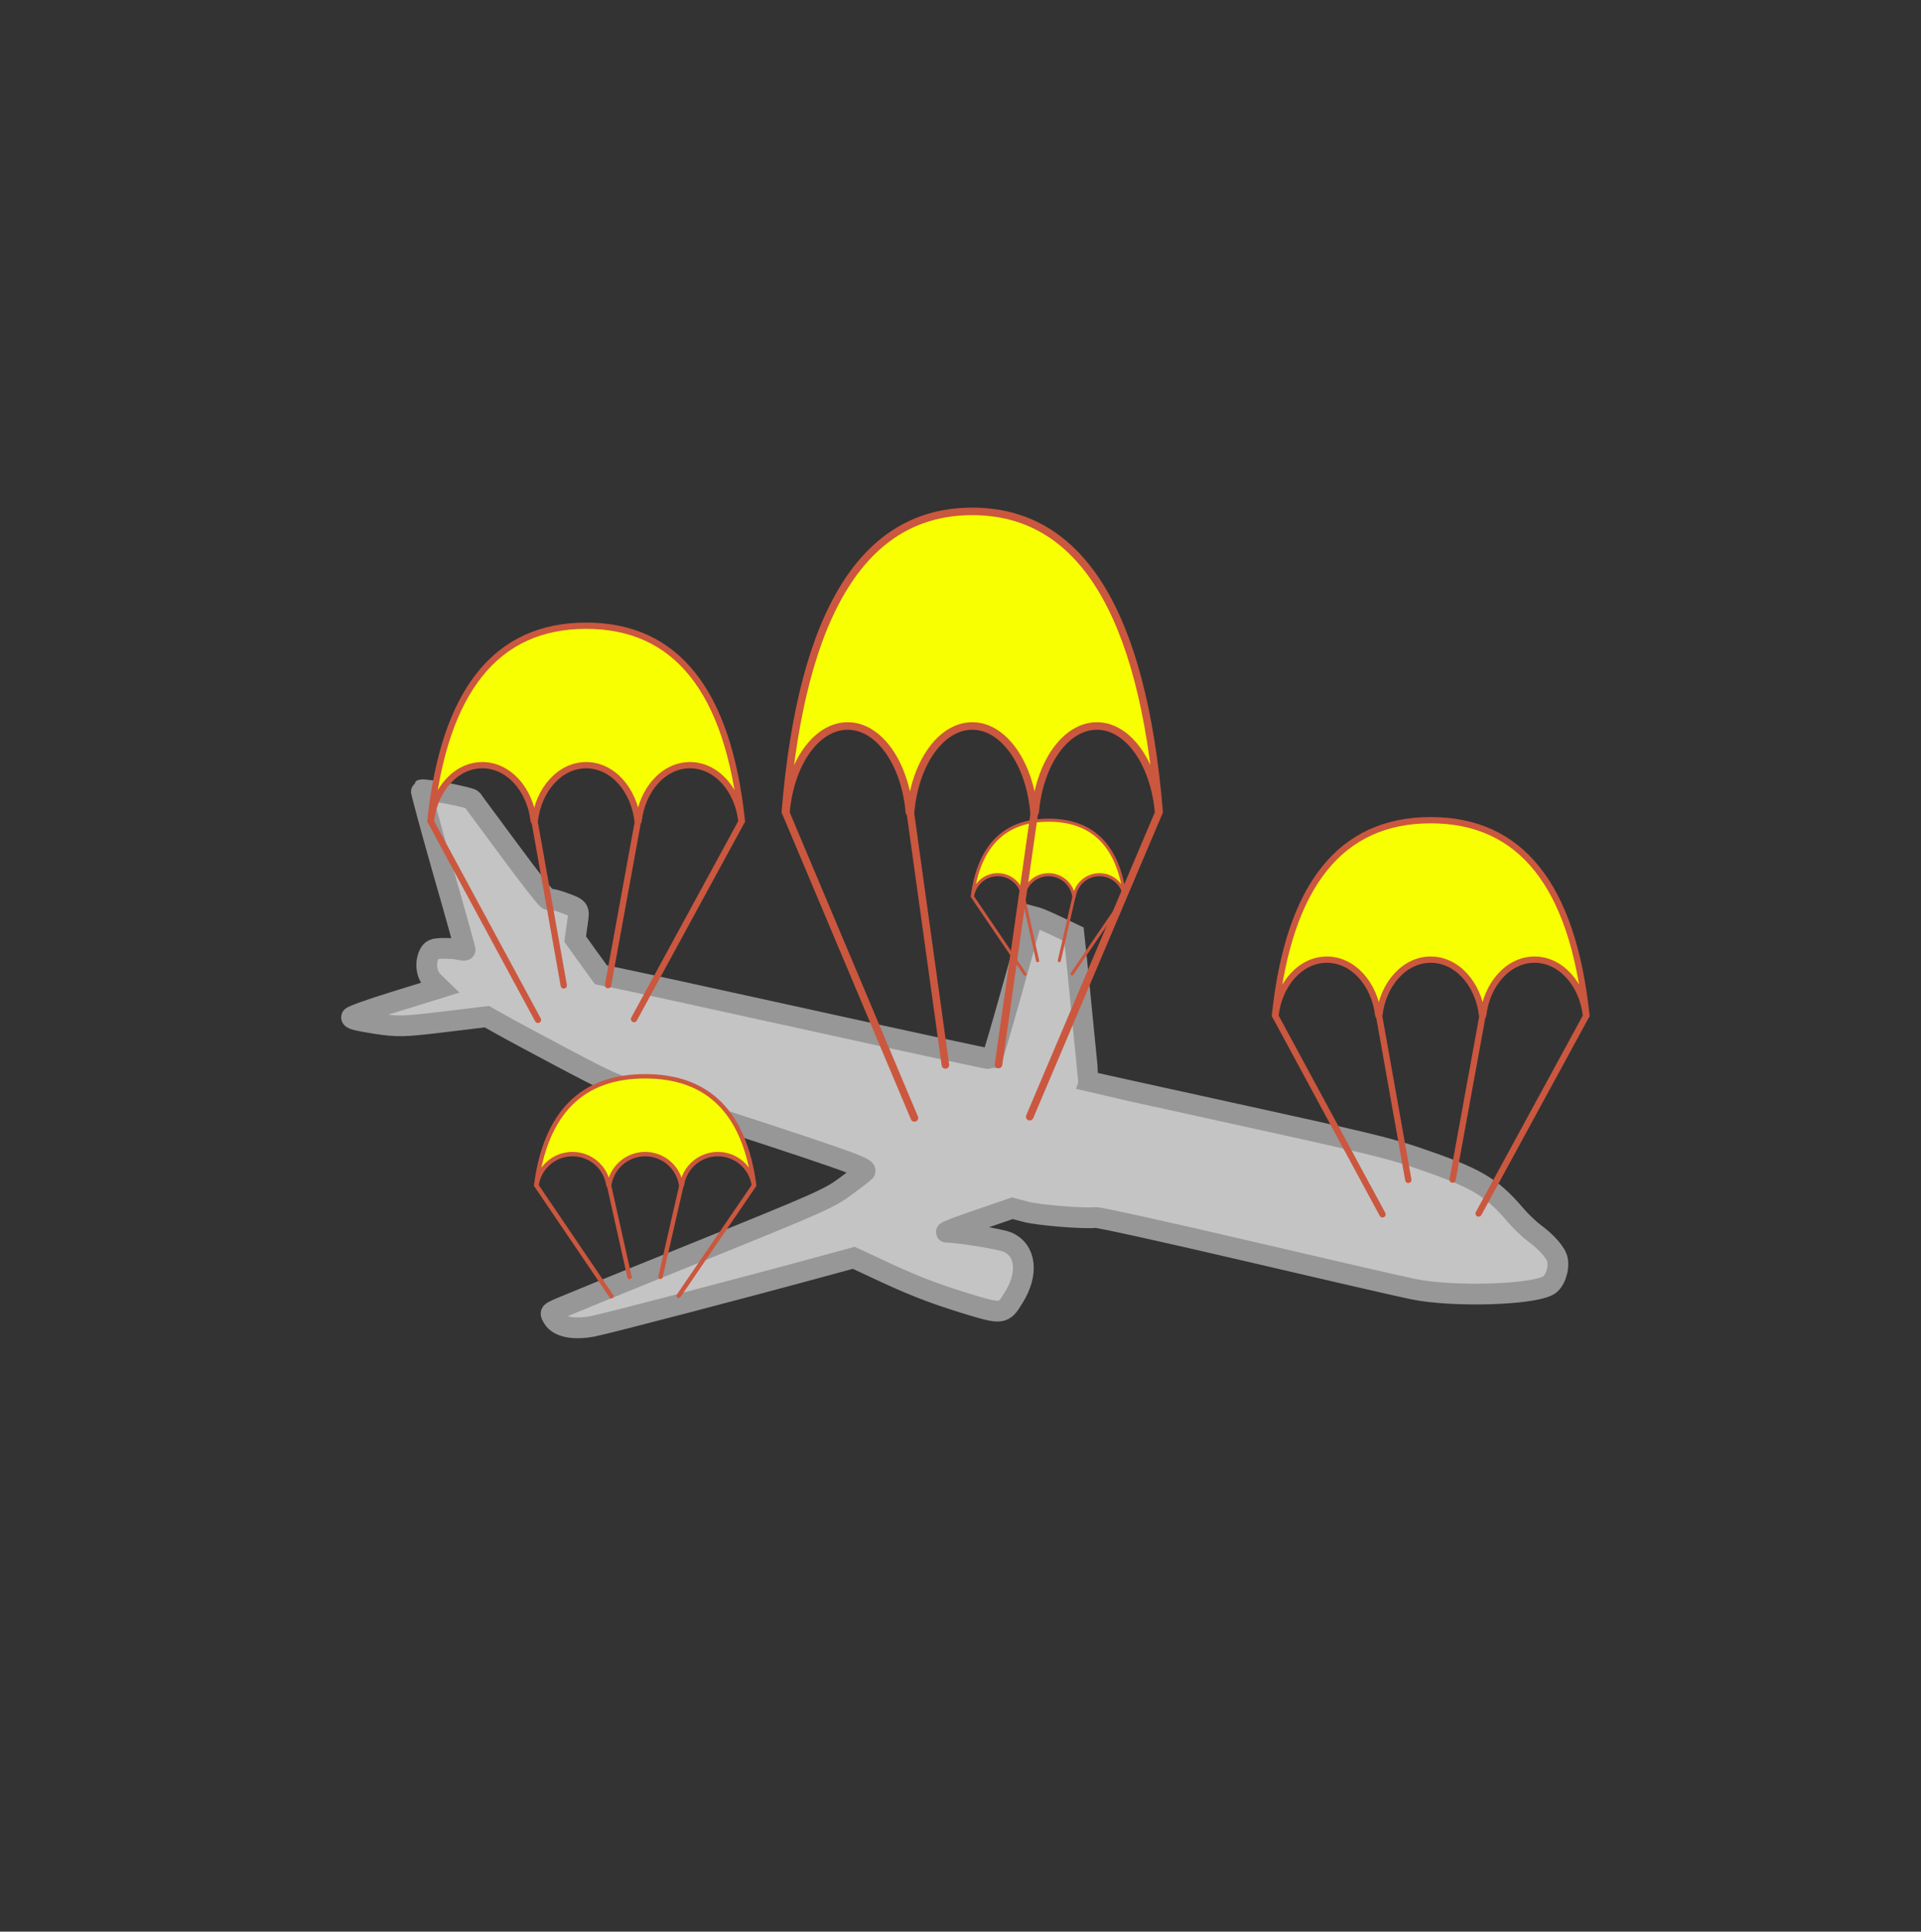 <?xml version="1.0" encoding="UTF-8"?>
<svg width="925px" height="930px" viewBox="0 0 925 930" version="1.1" xmlns="http://www.w3.org/2000/svg" xmlns:xlink="http://www.w3.org/1999/xlink">
    <rect x="0" y="0" width="925" height="930" fill="#333333" stroke="none"/>
    <!-- Generator: Sketch 49.1 (51147) - http://www.bohemiancoding.com/sketch -->
    <title>Fig1</title>
    <desc>Created with Sketch.</desc>
    <defs></defs>
    <g id="Fig1" stroke="none" stroke-width="1" fill="none" fill-rule="evenodd">
        <path d="M292.464,681.6 C290.292,679.527 290.292,679.428 292.069,677.75 C293.056,676.763 318.918,657.12 349.617,634.022 C401.736,594.735 405.783,591.477 411.903,583.778 C415.457,579.336 418.714,575.092 419.01,574.499 C420.294,572.229 410.62,571.538 309.64,566.306 C292.069,565.319 289.305,564.924 265.121,559.397 C250.907,556.139 235.804,552.586 231.659,551.5 L223.959,549.526 L204.316,557.422 C185.857,564.826 183.883,565.319 172.827,566.603 C163.746,567.491 161.081,567.59 161.081,566.603 C161.081,566.01 169.471,560.186 179.737,553.77 L198.393,542.024 L194.84,540.049 C190.694,537.779 188.424,532.548 189.312,527.711 C189.904,525.144 190.694,524.552 194.938,523.269 C197.702,522.479 201.157,521.788 202.736,521.788 C204.217,521.788 205.5,521.492 205.5,521.196 C205.5,520.9 196.32,505.304 185.067,486.647 C173.913,467.991 164.931,452.494 165.128,452.296 C166.214,451.21 188.818,449.631 190.003,450.421 C190.595,451.013 201.651,459.699 214.384,469.867 C227.118,480.034 237.68,487.931 237.877,487.437 C238.075,486.845 240.444,486.647 243.8,486.845 C253.967,487.733 253.473,487.338 254.461,495.334 L255.349,502.441 L263.542,509.153 L271.834,515.865 L279.336,515.372 C283.58,515.076 326.618,513.003 375.183,510.831 C423.748,508.66 463.726,506.685 464.022,506.389 C464.318,506.093 464.713,489.905 464.911,470.36 L465.305,434.923 L467.378,434.923 C468.563,434.923 473.4,435.614 478.138,436.503 L486.726,438.082 L490.575,448.052 C492.648,453.579 498.373,468.583 503.111,481.317 C507.948,494.051 511.897,504.613 511.897,504.711 C511.995,504.711 544.668,503.329 584.547,501.454 C646.241,498.591 659.37,498.295 672.399,499.085 C704.283,501.158 711.982,503.231 727.381,513.793 C730.54,515.964 735.475,518.629 738.239,519.715 C745.346,522.479 750.874,526.329 752.256,529.29 C754.23,533.633 753.638,539.951 751.071,542.32 C744.063,548.933 707.639,559.693 688.884,560.779 C683.356,561.173 646.34,562.457 606.757,563.74 C567.076,565.023 533.415,566.504 532.033,567.096 C526.308,569.268 505.184,573.117 498.867,573.117 L492.253,573.117 L477.447,583.087 C469.353,588.516 463.529,592.761 464.614,592.465 C469.846,591.083 490.773,588.911 494.228,589.503 C503.802,590.984 507.948,601.447 504,614.477 C501.236,623.756 501.038,623.854 481.494,623.163 C464.713,622.472 454.151,621.288 434.804,617.734 L424.637,615.958 L412.101,623.262 C377.947,643.202 317.734,677.454 311.614,680.415 C303.125,684.462 296.018,684.857 292.464,681.6 Z" id="Shape" stroke="#979797" stroke-width="10" fill="#C4C4C4" fill-rule="nonzero" transform="translate(457.256, 559.351) rotate(15) translate(-457.256, -559.351) "></path>
        <path d="M665.708,584.662 L613.988,488.974 L613.904,488.974 C613.908,488.93 613.913,488.887 613.917,488.843 L613.904,488.817 L613.917,488.843 C620.559,426.211 645.554,394.894 688.904,394.894 C732.263,394.894 757.26,426.225 763.894,488.887 L763.904,488.87 L763.894,488.887 C763.897,488.916 763.9,488.945 763.904,488.974 L763.847,488.974 L711.972,584.275 C711.972,584.275 711.972,584.275 711.972,584.275 L763.847,488.974 L763.673,488.974 C761.961,473.747 751.531,462.033 738.919,462.033 C726.308,462.033 715.877,473.747 714.165,488.974 L713.875,488.974 L699.457,567.945 C699.457,567.945 699.457,567.945 699.457,567.945 L713.875,488.974 L713.673,488.974 C711.961,473.747 701.531,462.033 688.919,462.033 C676.308,462.033 665.877,473.747 664.165,488.974 L664.043,488.974 L678.135,568.072 C678.135,568.072 678.135,568.072 678.135,568.072 L664.043,488.974 L663.673,488.974 C661.961,473.747 651.531,462.033 638.919,462.033 C626.308,462.033 615.877,473.747 614.165,488.974 L613.988,488.974 L665.708,584.662 C665.708,584.662 665.708,584.662 665.708,584.662 Z" id="Oval" stroke="#CB573F" stroke-width="3.023" fill="#F7FF00" stroke-linecap="round" stroke-linejoin="round"></path>
        <path d="M259.039,491.029 L207.32,395.341 L207.235,395.341 C207.24,395.297 207.244,395.254 207.249,395.21 L207.235,395.184 L207.249,395.21 C213.89,332.577 238.886,301.261 282.235,301.261 C325.595,301.261 350.592,332.592 357.226,395.254 L357.235,395.237 L357.226,395.254 C357.229,395.283 357.232,395.312 357.235,395.341 L357.179,395.341 L305.304,490.642 C305.304,490.642 305.304,490.642 305.304,490.642 L357.179,395.341 L357.005,395.341 C355.293,380.114 344.862,368.4 332.251,368.4 C319.639,368.4 309.209,380.114 307.497,395.341 L307.207,395.341 L292.788,474.312 C292.788,474.312 292.788,474.312 292.788,474.312 L307.207,395.341 L307.005,395.341 C305.293,380.114 294.862,368.4 282.251,368.4 C269.639,368.4 259.209,380.114 257.497,395.341 L257.375,395.341 L271.466,474.439 C271.466,474.439 271.466,474.439 271.466,474.439 L257.375,395.341 L257.005,395.341 C255.293,380.114 244.862,368.4 232.251,368.4 C219.639,368.4 209.209,380.114 207.497,395.341 L207.32,395.341 L259.039,491.029 C259.039,491.029 259.039,491.029 259.039,491.029 Z" id="Oval-Copy" stroke="#CB573F" stroke-width="3.023" fill="#F7FF00" stroke-linecap="round" stroke-linejoin="round"></path>
        <path d="M294.419,624.086 L258.215,570.689 L258.156,570.689 C258.159,570.664 258.162,570.64 258.166,570.616 L258.156,570.601 L258.166,570.616 C262.814,535.664 280.311,518.189 310.656,518.189 C341.008,518.189 358.506,535.673 363.149,570.64 L363.156,570.631 L363.149,570.64 C363.152,570.656 363.154,570.673 363.156,570.689 L363.116,570.689 L326.804,623.87 C326.804,623.87 326.804,623.87 326.804,623.87 L363.116,570.689 L362.994,570.689 C361.796,562.191 354.495,555.655 345.667,555.655 C336.839,555.655 329.538,562.191 328.339,570.689 L328.136,570.689 L318.043,614.757 C318.043,614.757 318.043,614.757 318.043,614.757 L328.136,570.689 L327.994,570.689 C326.796,562.191 319.495,555.655 310.667,555.655 C301.839,555.655 294.538,562.191 293.339,570.689 L293.254,570.689 L303.118,614.829 C303.118,614.829 303.118,614.829 303.118,614.829 L293.254,570.689 L292.994,570.689 C291.796,562.191 284.495,555.655 275.667,555.655 C266.839,555.655 259.538,562.191 258.339,570.689 L258.215,570.689 L294.419,624.086 C294.419,624.086 294.419,624.086 294.419,624.086 Z" id="Oval-Copy-2" stroke="#CB573F" stroke-width="2.116" fill="#F7FF00" stroke-linecap="round" stroke-linejoin="round"></path>
        <path d="M493.544,469.022 L468.201,431.644 L468.16,431.644 C468.162,431.627 468.164,431.61 468.167,431.593 L468.16,431.583 L468.167,431.593 C471.421,407.127 483.669,394.894 504.91,394.894 C526.156,394.894 538.405,407.133 541.655,431.61 L541.66,431.604 L541.655,431.61 C541.657,431.622 541.658,431.633 541.66,431.644 L541.632,431.644 L516.214,468.871 C516.214,468.871 516.214,468.871 516.214,468.871 L541.632,431.644 L541.547,431.644 C540.708,425.696 535.597,421.12 529.418,421.12 C523.238,421.12 518.127,425.696 517.288,431.644 L517.146,431.644 L510.081,462.492 C510.081,462.492 510.081,462.492 510.081,462.492 L517.146,431.644 L517.047,431.644 C516.208,425.696 511.097,421.12 504.918,421.12 C498.738,421.12 493.627,425.696 492.788,431.644 L492.728,431.644 L499.633,462.542 C499.633,462.542 499.633,462.542 499.633,462.542 L492.728,431.644 L492.547,431.644 C491.708,425.696 486.597,421.12 480.418,421.12 C474.238,421.12 469.127,425.696 468.288,431.644 L468.201,431.644 L493.544,469.022 C493.544,469.022 493.544,469.022 493.544,469.022 Z" id="Oval-Copy-3" stroke="#CB573F" stroke-width="1.481" fill="#F7FF00" stroke-linecap="round" stroke-linejoin="round"></path>
        <path d="M440.316,538.239 L378.252,390.993 L378.15,390.993 C378.156,390.926 378.162,390.858 378.167,390.791 L378.15,390.752 L378.167,390.791 C386.137,294.411 416.131,246.221 468.15,246.221 C520.182,246.221 550.178,294.434 558.139,390.859 L558.15,390.833 L558.139,390.859 C558.143,390.904 558.147,390.948 558.15,390.993 L558.083,390.993 L495.833,537.644 C495.833,537.644 495.833,537.644 495.833,537.644 L558.083,390.993 L557.874,390.993 C555.819,367.561 543.303,349.535 528.169,349.535 C513.036,349.535 500.519,367.561 498.465,390.993 L498.116,390.993 L480.814,512.514 C480.814,512.514 480.814,512.514 480.814,512.514 L498.116,390.993 L497.874,390.993 C495.819,367.561 483.303,349.535 468.169,349.535 C453.036,349.535 440.519,367.561 438.465,390.993 L438.318,390.993 L455.228,512.711 C455.228,512.711 455.228,512.711 455.228,512.711 L438.318,390.993 L437.874,390.993 C435.819,367.561 423.303,349.535 408.169,349.535 C393.036,349.535 380.519,367.561 378.465,390.993 L378.252,390.993 L440.316,538.239 C440.316,538.239 440.316,538.239 440.316,538.239 Z" id="Oval-Copy-4" stroke="#CB573F" stroke-width="3.627" fill="#F7FF00" stroke-linecap="round" stroke-linejoin="round"></path>
    </g>
</svg>